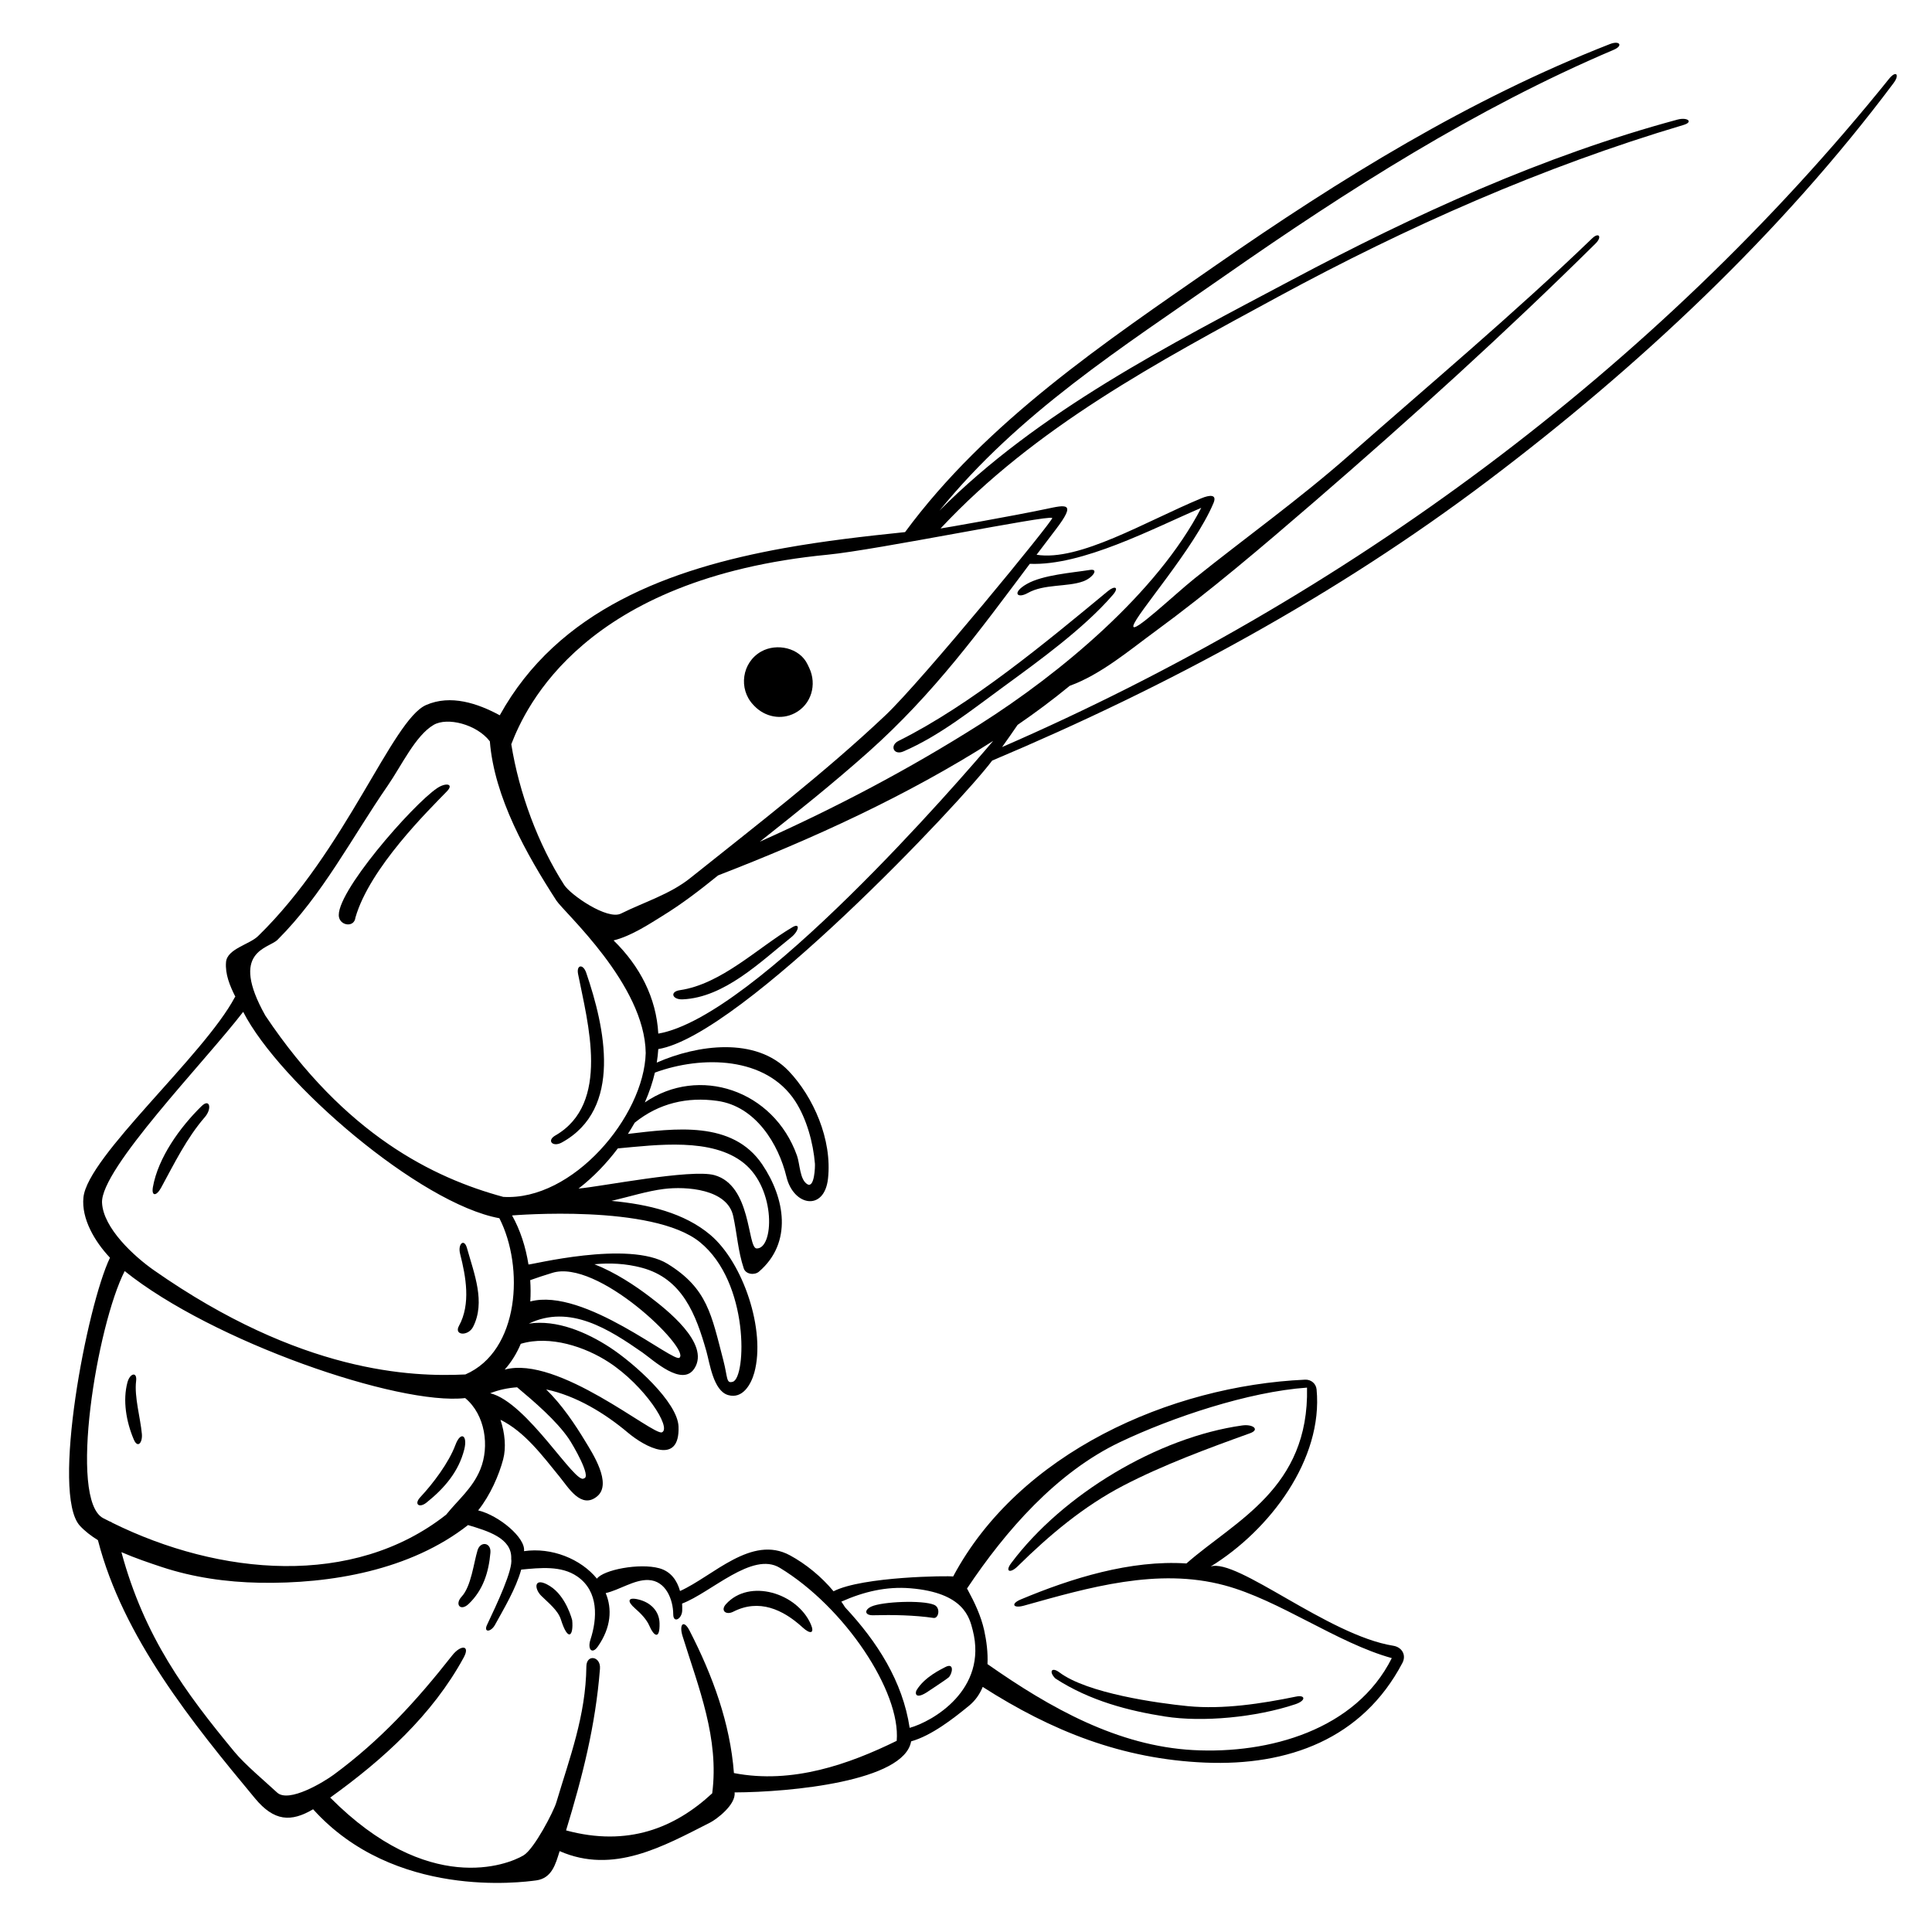 <?xml version="1.0" encoding="utf-8"?>
<!-- Generator: Adobe Illustrator 15.0.0, SVG Export Plug-In . SVG Version: 6.00 Build 0)  -->
<!DOCTYPE svg PUBLIC "-//W3C//DTD SVG 1.0//EN" "http://www.w3.org/TR/2001/REC-SVG-20010904/DTD/svg10.dtd">
<svg version="1.0" id="Layer_1" xmlns="http://www.w3.org/2000/svg" xmlns:xlink="http://www.w3.org/1999/xlink" x="0px" y="0px"
	 width="432px" height="432px" viewBox="0 0 432 432" enable-background="new 0 0 432 432" xml:space="preserve">
<g>
	<path d="M422.426,17.588c-52.418,65.083-121.588,116.068-198.361,149.46c1.301-1.811,2.446-3.458,3.469-4.96
		c3.988-2.728,7.891-5.645,11.664-8.742c6.898-2.478,13.414-7.998,18.961-12.058c12.398-9.077,24.135-19.093,35.762-29.126
		c21.512-18.582,42.652-37.731,62.865-57.722c1.494-1.484,0.74-2.596-0.779-1.14c-17.496,16.856-36.268,32.581-54.492,48.638
		c-10.961,9.654-23.082,18.328-34.484,27.471c-4.454,3.579-14.065,12.728-13.604,10.491c0.49-2.412,13.615-17.229,17.908-27.395
		c0.867-2.051-0.896-1.84-2.721-1.083c-12.498,5.193-27.264,14.155-36.832,12.623c1.396-1.854,2.809-3.725,4.262-5.615
		c4.773-6.23,2.34-5.57-2.234-4.602c-7.209,1.521-22.897,4.281-23.5,4.342c21.154-22.669,48.525-37.202,75.509-51.828
		c28.889-15.669,59.08-29.03,90.615-38.399c2.278-0.676,0.901-1.802-1.351-1.198c-30.119,8.128-58.625,21.184-86.104,35.778
		c-27.406,14.558-56.773,29.42-78.918,51.67c17.758-21.873,40.579-36.313,63.819-52.542c27.463-19.167,56.113-37.413,86.951-50.516
		c2.164-0.92,1.354-2.142-0.854-1.28c-31.443,12.299-60.324,30.15-87.961,49.354c-24.947,17.327-51.402,35.024-69.638,59.771
		c-9.06,0.937-18.108,1.971-27.088,3.586c-25.529,4.597-50.513,13.832-63.54,37.374c-4.896-2.649-10.967-4.723-16.496-2.286
		c-7.585,3.353-17.854,32.515-37.568,51.677c-1.922,1.872-6.896,2.828-7.145,5.794c-0.224,2.703,0.851,5.291,2.087,7.748
		c-0.036,0.043-0.074,0.063-0.11,0.104c-6.936,13.056-32.927,35.592-33.861,44.772c-0.481,4.747,2.494,9.829,5.934,13.479
		c-5.172,10.781-13.216,52.866-6.729,59.931c1.095,1.192,2.485,2.263,4.035,3.226c5.574,21.699,21.102,40.862,35.136,57.747
		c4.262,5.136,8.041,5.341,12.98,2.423c18.138,20.133,46.609,16.35,49.892,15.904c3.501-0.482,4.33-3.641,5.23-6.545
		c12.016,5.27,23.147-1.053,33.658-6.389c1.319-0.66,5.803-3.955,5.463-6.739c12.567-0.045,37.925-2.491,39.474-11.415
		c4.55-1.279,9.376-5.038,12.936-7.956c1.438-1.177,2.417-2.621,3.072-4.217c15.453,9.885,31.145,16.148,49.754,16.925
		c18.527,0.771,35.143-5.279,44.086-22.281c0.947-1.801-0.133-3.546-2.041-3.85c-14.576-2.328-34.932-19.68-40.836-17.713
		c13.273-8.156,25.18-23.993,23.691-39.604c-0.132-1.328-1.261-2.238-2.568-2.179c-30.156,1.358-63.959,16.36-78.7,44.012
		c-0.834-0.192-20.263-0.028-26.738,3.304c-2.746-3.293-6.185-6.104-9.755-8.039c-8.601-4.662-17.159,4.649-24.575,7.983
		c-0.672-2.417-2.098-4.39-4.632-5.09c-4.427-1.218-12.499,0.338-13.947,2.328c-3.612-4.427-10.139-7.05-16.308-6.151
		c0.413-2.956-5.583-7.984-10.252-9.117c2.722-3.396,4.663-7.916,5.587-11.395c0.694-2.623,0.411-5.854-0.598-8.865
		c5.425,2.666,9.406,8.064,13.175,12.682c2.024,2.477,4.878,7.394,8.45,4.431c3.418-2.841-1.104-9.718-2.628-12.244
		c-2.336-3.869-5.278-8.251-8.777-11.656c6.729,1.411,13.168,5.371,18.227,9.628c3.873,3.266,11.689,7.485,11.368-1.316
		c-0.202-5.483-9.969-14.2-15.372-17.723c-5.147-3.354-11.859-6.256-18.107-5.305c9.149-4.384,17.896,1.221,25.435,6.475
		c2.383,1.666,8.877,7.78,11.603,3.537c3.598-5.609-6.534-13.365-9.992-16.012c-3.212-2.452-7.685-5.436-12.375-7.277
		c3.474-0.326,6.995-0.173,10.574,0.778c9.119,2.417,12.146,10.503,14.468,18.704c0.745,2.627,1.54,8.816,4.856,9.771
		c3.229,0.938,5.127-2.373,5.857-5.023c2.593-9.452-2.488-24.576-9.831-30.791c-5.803-4.905-13.841-6.846-22.107-7.604
		c4.01-0.943,7.998-2.205,11.716-2.668c5.031-0.627,14.159,0.016,15.489,6.02c0.87,3.956,1.073,7.857,2.367,11.736
		c0.448,1.362,2.415,1.569,3.389,0.742c7.587-6.496,5.819-16.47,0.748-23.981c-6.681-9.903-19.607-8.042-30.038-6.827
		c0.533-0.83,1.038-1.667,1.518-2.508c5.418-4.381,11.794-5.814,18.458-4.879c8.621,1.195,13.728,9.713,15.481,17.004
		c1.583,6.544,8.462,7.738,9.281,0.4c0.982-8.774-3.306-18.336-8.794-24.09c-7.354-7.697-20.429-5.873-29.493-1.871
		c0.161-1.016,0.28-2.031,0.341-3.023c18.582-3.07,67.934-55.46,74.655-64.51c39.336-16.593,76.801-36.855,110.85-62.58
		c33.609-25.385,65.391-55.098,90.699-88.899C424.85,16.64,423.939,15.709,422.426,17.588z M268.602,113.558
		c-9.865,19.041-31.588,37.043-49.447,48.368c-16.038,10.166-32.199,18.64-49.274,26.285c8.257-6.525,16.479-13.102,24.339-20.107
		c14.609-13.029,24.75-26.966,36.047-42.034C242.041,126.555,257.76,118.181,268.602,113.558z M185.126,124.025
		c10.838-1.051,49.271-8.93,50.163-8.206c0.385,0.382-29.171,36.444-37.309,44.131c-13.718,12.956-28.925,24.633-43.647,36.397
		c-4.537,3.625-10.275,5.344-15.489,7.933c-3.03,1.505-11.234-4.145-12.695-6.413c-5.804-9.03-10.085-20.555-11.824-31.453
		C117.51,158.161,130.543,129.307,185.126,124.025z M22.816,268.936c-0.352-7.557,23.024-31.564,31.56-42.685
		c8.125,15.896,39.497,42.89,57.283,46.147c5.579,10.918,4.521,29.676-7.599,34.933c-12.032,0.581-36.778-0.297-69.667-23.317
		C29.956,280.904,23.082,274.596,22.816,268.936z M250.438,322.462c11.66-5.55,28.74-11.271,41.816-12.188
		c0.49,22.567-16.051,29.738-26.967,39.319c-12.473-0.827-25.713,3.3-37.031,8.043c-2.32,0.97-1.725,2.066,0.678,1.396
		c14.523-4.064,29.91-8.558,44.855-4.552c12.309,3.297,25.156,12.879,37.418,16.278c-8.016,16.043-27.441,21.479-44.389,20.566
		c-16.84-0.906-31.959-9.365-46.014-19.228c0.129-2.582-0.227-5.231-0.746-7.594c-0.707-3.175-2.139-6.201-3.687-9.044
		c-0.053-0.099-0.102-0.157-0.152-0.248C224.881,342.232,236.275,329.201,250.438,322.462z M203.542,355.141
		c12.015,0.98,13.245,6.586,13.958,9.359c3.438,13.35-9.053,20.47-14.099,21.852c-1.559-10.387-7.25-19.26-14.431-26.946
		c-0.266-0.433-0.559-0.853-0.848-1.276C193.152,355.895,198.187,354.703,203.542,355.141z M114.311,348.547
		c0.441,2.41-3.197,10.098-5.408,14.778c-0.835,1.77,0.882,1.64,1.784-0.013c1.979-3.619,4.646-8,5.857-12.348
		c4.242-0.396,8.948-0.932,12.52,1.524c4.873,3.354,4.479,9.45,2.97,14.112c-0.735,2.284,0.4,3.35,1.638,1.576
		c2.989-4.279,3.228-8.449,1.763-11.957c3.072-0.69,6.369-3.031,9.517-2.925c3.952,0.134,5.564,4.408,5.587,7.663
		c0.011,2.129,1.951,1.014,2.004-0.838c0.015-0.52,0.009-1.038-0.023-1.559c6.497-2.465,15.706-11.725,21.841-7.998
		c14.527,8.803,27.084,27.701,26.143,38.692c-10.587,5.192-23.316,9.742-36.395,7.208c-0.846-11.13-4.733-21.771-9.933-31.871
		c-1.285-2.496-2.389-1.453-1.551,1.252c3.604,11.571,8.223,22.866,6.627,35.145c-8.33,7.725-18.855,12.025-32.677,8.292
		c3.646-11.972,6.577-23.345,7.579-36.144c0.219-2.802-3.009-3.347-3.039-0.523c-0.125,11.046-3.739,20.412-6.724,30.432
		c-0.591,1.982-4.931,10.401-7.335,11.823c-3.618,2.155-21.314,9.126-43.22-12.923c11.768-8.451,22.852-18.461,29.847-31.319
		c1.532-2.807-0.652-2.901-2.563-0.478c-8.094,10.291-16.055,18.982-26.517,26.691c-2.092,1.543-10.025,6.412-12.652,3.969
		c-2.736-2.541-7.155-6.221-9.535-9.098c-10.945-13.245-20.113-25.604-25.268-44.646c3.121,1.352,6.354,2.438,9.016,3.32
		c7.004,2.323,14.482,3.381,21.846,3.52c15.954,0.292,33.788-2.814,46.644-12.897C108.947,342.303,114.539,343.895,114.311,348.547z
		 M107.398,328.566c-1.733,4.22-4.917,6.742-7.634,10.117c-20.815,16.406-50.7,13.639-74.646,1.815
		c-0.189-0.149-0.395-0.26-0.626-0.315c-0.473-0.231-0.95-0.472-1.417-0.718c-7.833-4.087-1.409-43.099,4.805-55.248
		c19.612,15.765,61.205,30.105,76.134,28.397C108.508,316.325,109.507,323.42,107.398,328.566z M127.13,321.631
		c1.058,1.539,5.159,8.665,3.443,8.932c-1.855,1.619-12.701-17.058-20.97-19.032c1.983-0.778,4-1.19,6.024-1.33
		C119.59,313.518,124.403,317.671,127.13,321.631z M136.132,304.598c8.017,5.23,14.096,14.672,11.885,15.672
		c-1.887,0.848-23.243-17.313-35.169-14.019c1.488-1.678,2.69-3.61,3.598-5.772C122.983,298.516,130.841,301.146,136.132,304.598z
		 M151.959,303.563c-1.053,1.487-21.323-15.781-33.386-12.549c0.101-1.557,0.09-3.158-0.014-4.771
		c1.611-0.571,3.229-1.113,4.856-1.602C133.567,281.328,154.258,301.507,151.959,303.563z M156.488,277.738
		c11.158,9.051,10.361,30.297,7.386,31.221c-1.538,0.482-1.13-0.924-2.129-4.773c-2.668-10.235-3.558-16.086-12.459-21.58
		c-8.717-5.393-30.974,0.35-31.119,0.131c-0.618-3.902-1.834-7.702-3.668-10.963C114.921,271.753,145.895,269.152,156.488,277.738z
		 M166.319,260.07c7.271,5.843,6.75,19.322,2.809,19.084c-2.04-0.365-1.098-14.082-9.371-16.387
		c-5.231-1.459-25.526,2.598-30.396,2.998c3.262-2.498,6.24-5.599,8.785-8.978C146.904,255.989,159.191,254.332,166.319,260.07z
		 M112.527,267.627c-15.626-4.24-35.37-13.904-53.2-40.545c-8.14-14.508,0.703-14.918,2.73-16.94
		c10.079-10.052,16.598-22.826,24.654-34.493c3.077-4.454,6.175-11.156,10.228-13.548c3.066-1.81,9.636-0.168,12.592,3.659
		c1.009,12.603,8.231,25.316,14.868,35.592c1.719,2.656,19.807,18.783,19.984,34.11
		C144.002,249.656,128.052,268.563,112.527,267.627z M177.801,246.206c2.569,3.938,4.042,9.356,4.42,14.009
		c0.046,0.559-0.075,5.514-1.68,4.59c-1.721-1.002-1.665-4.529-2.33-6.396c-5.227-14.708-21.964-20.202-34.024-11.898
		c0.993-2.274,1.753-4.522,2.249-6.676C157.021,235.954,171.294,236.234,177.801,246.206z M147.196,231.118
		c-0.441-8.009-4.108-15.083-9.997-20.839c4.017-0.973,8.455-3.965,10.877-5.45c4.38-2.677,8.478-5.839,12.497-9.09
		c21.255-8.223,42.249-17.805,61.503-30.074C214.431,174.683,168.892,227.384,147.196,231.118z"/>
	<path d="M168.722,157.903c2.347,2.402,5.932,3.151,8.995,1.56c3.73-1.937,4.97-6.418,3.239-10.092
		c-0.131-0.271-0.26-0.549-0.393-0.825c-1.783-3.718-6.893-4.803-10.347-2.866c-4.345,2.434-5.148,8.371-1.793,11.909
		C168.526,157.696,168.623,157.799,168.722,157.903z"/>
	<path d="M129.261,217.799c2.141,10.899,7.302,28.971-5.084,36.098c-2.02,1.16-0.563,2.674,1.442,1.573
		c13.714-7.543,9.613-25.798,5.469-37.936C130.375,215.45,128.854,215.714,129.261,217.799z"/>
	<path d="M105.782,296.688c2.823-5.535,0.25-11.848-1.369-17.629c-0.636-2.244-2.098-0.922-1.53,1.306
		c1.285,5.051,2.428,11.229-0.255,16.098C101.433,298.639,104.685,298.833,105.782,296.688z"/>
	<path d="M101.832,323.094c-1.485,3.975-4.988,8.622-7.845,11.674c-1.494,1.6-0.233,2.512,1.388,1.209
		c3.946-3.164,7.172-6.861,8.436-11.881C104.608,320.922,103.02,319.915,101.832,323.094z"/>
	<path d="M104.803,358.635c3.224-3.084,4.476-7.074,4.853-11.437c0.208-2.328-2.241-2.647-2.871-0.565
		c-0.874,2.865-1.42,8.063-3.554,10.37C101.606,358.761,102.986,360.374,104.803,358.635z"/>
	<path d="M125.417,362.125c1.615,5.136,2.857,3.645,2.529,0.188c0-0.043-1.325-5.399-5.003-7.677
		c-3.612-2.235-3.565,0.556-1.919,2.187C122.594,358.38,124.76,360.049,125.417,362.125z"/>
	<path d="M142.01,359.652c1.244,1.08,2.593,2.447,3.24,3.986c0.869,2.047,2.317,3.248,2.228-0.686
		c-0.061-2.667-1.949-4.661-4.792-5.323C140.332,357.073,140.188,358.074,142.01,359.652z"/>
	<path d="M163.962,360.38c5.753-2.937,11.088-0.528,15.507,3.521c1.731,1.588,2.726,1.345,1.838-0.702
		c-3.055-7.024-13.755-10.302-18.98-4.507C161.023,360.145,162.346,361.207,163.962,360.38z"/>
	<path d="M195.28,361.174c4.333-0.117,9.225-0.025,13.475,0.602c1.126,0.166,1.634-2.299,0.113-2.938
		c-2.623-1.094-11.605-0.727-14.04,0.396C193.204,359.982,193.308,361.23,195.28,361.174z"/>
	<path d="M204.965,377.905c-0.409,0.67-0.335,2.327,2.715,0.202c0.213-0.156,3.728-2.437,4.405-3.006
		c0.805-0.662,1.49-3.535-0.793-2.299C210.48,373.249,206.764,374.941,204.965,377.905z"/>
	<path d="M227.551,350.234c7.094-6.994,14.77-13.441,23.619-18.045c8.877-4.619,19.018-8.361,28.334-11.709
		c2.279-0.823,0.641-2.08-1.719-1.748c-18.818,2.623-40.164,15.386-51.68,30.787C224.662,351.443,225.889,351.863,227.551,350.234z"
		/>
	<path d="M260.492,383.813c8.428,1.328,20.363,0.199,29.146-2.74c2.422-0.805,2.299-2.152,0.172-1.713
		c-7.759,1.591-16.308,2.904-24.188,2.141c-6.738-0.663-22.5-2.857-28.722-7.541c-1.746-1.318-2.45-0.182-0.916,1.354
		C243.748,380.354,252.477,382.555,260.492,383.813z"/>
	<path d="M30.435,308.802c0.268-2.147-1.379-1.794-1.941,0.31c-1.074,3.998-0.29,8.758,1.428,12.783
		c0.861,2.017,1.977,0.729,1.798-1.28C31.404,317.061,29.996,312.32,30.435,308.802z"/>
	<path d="M36.026,265.573c2.95-5.421,5.716-11.097,9.783-15.788c1.633-1.885,1.109-4.262-0.743-2.45
		c-4.856,4.743-9.721,11.558-10.874,18.099C33.826,267.534,34.971,267.51,36.026,265.573z"/>
	<path d="M97.753,176.228c-5.476,3.66-23.135,23.826-21.942,28.903c0.447,1.916,3.423,2.255,3.664,0.034
		c3.2-11.123,16.399-24.027,20.457-28.223C101.566,175.247,99.682,174.934,97.753,176.228z"/>
	<path d="M152.65,223.457c9.337-0.415,17.382-8.383,24.292-13.898c1.65-1.314,2.106-3.337,0.22-2.22
		c-7.679,4.537-15.843,12.712-25.146,14.069C149.698,221.747,150.304,223.557,152.65,223.457z"/>
	<path d="M201.991,168.026c8.121-3.497,15.353-9.333,22.45-14.508c7.891-5.764,17.963-13.04,24.389-20.494
		c1.447-1.673,0.521-2.187-1.105-0.848c-13.817,11.43-30.634,25.435-46.81,33.491C198.877,166.678,199.807,168.965,201.991,168.026z
		"/>
	<path d="M229.818,132.594c3.641-2.059,8.836-1.304,12.396-2.608c2.117-0.776,3.578-2.87,1.517-2.549
		c-4.062,0.642-10.558,1.115-14.105,3.127C226.189,132.524,227.416,133.948,229.818,132.594z"/>
</g>
</svg>

